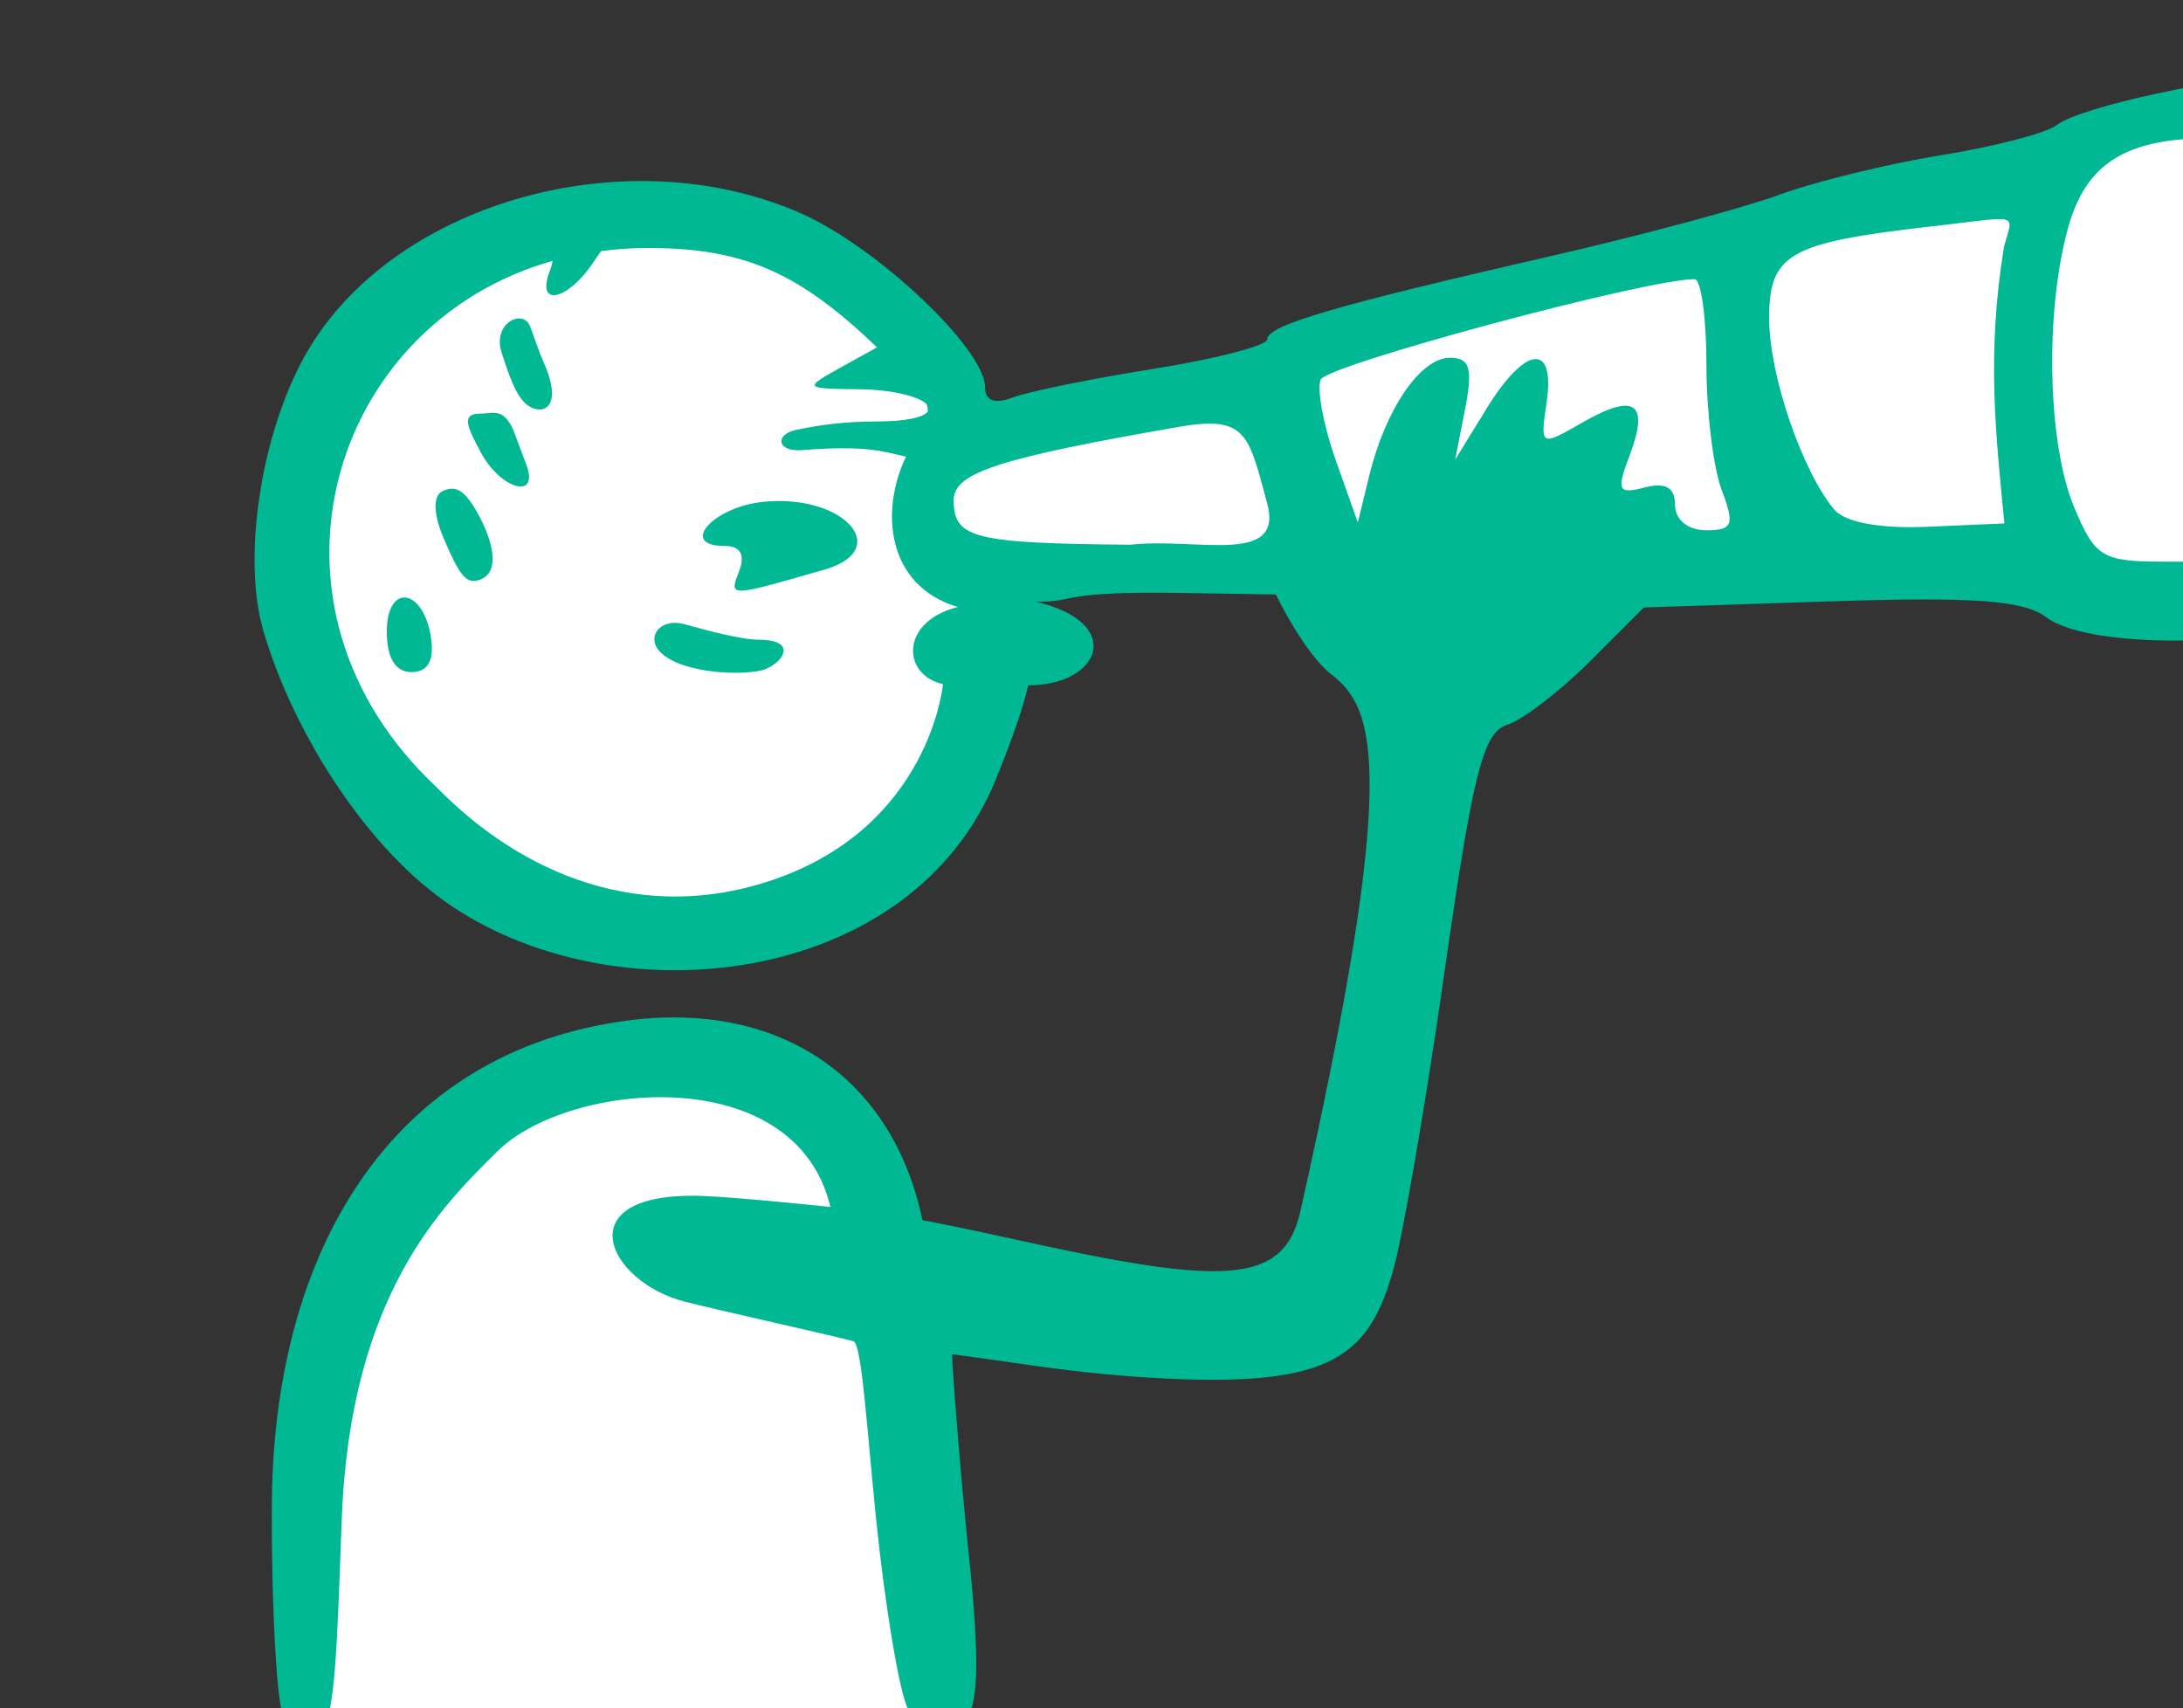 <?xml version="1.0" ?><svg height="134.352mm" viewBox="0 0 171.705 134.352" width="171.705mm" xmlns="http://www.w3.org/2000/svg">
    <rect x="0" y="0" width="171.705" height="134.352" fill="#333333" stroke="none"/>
    <path d="m 48663.23,14251.361 -396.207,98.785 c 0,0 -18.074,-31.67 -37.226,-45.459 -19.152,-13.789 -55.782,-40.182 -120.061,1.723 -64.279,41.906 -48.597,97.707 -26.093,136.488 8.738,15.297 47.999,59.249 119.939,52.463 71.939,-6.787 73.734,-103.416 73.734,-103.416 0,0 352.038,6.572 381.844,4.633 29.805,-1.939 33.398,-42.553 31.602,-88.121 -1.795,-45.568 -27.532,-57.096 -27.532,-57.096 z m -482.027,284.131 c -1.741,-0.01 -3.461,0.08 -5.152,0.268 -27.053,3.016 -75.245,27.572 -88.697,61.941 -14.125,36.088 -28.848,93.398 -18.793,137.242 1.676,23.592 196.547,22.623 193.554,-0.322 -2.992,-22.946 -13.647,-101.371 -19.033,-140.26 -5.05,-36.458 -35.769,-58.715 -61.879,-58.869 z" fill="#FFFFFF" paint-order="markers stroke fill" transform="translate(-141.932,203.091) matrix(0.265,0,0,0.265,-12572.291,-3971.935)"/>
    <path d="m 48656.727,14244.451 c -17.989,0 -61.378,9.374 -68.008,14.694 -2.942,2.36 -18.321,6.38 -34.174,8.935 -15.853,2.552 -37.532,7.846 -48.176,11.764 -10.644,3.917 -41.347,12.154 -68.228,18.305 -63.834,14.611 -83.786,20.468 -83.786,24.601 0,1.864 -15.186,5.81 -33.746,8.774 -18.559,2.96 -37.411,6.801 -41.894,8.529 -5.295,2.046 -8.164,0.934 -8.164,-3.174 -0.04,-11.31 -32.045,-41.519 -54.524,-51.465 -50.994,-22.555 -119.318,-3.937 -145.888,39.752 -14.041,23.111 -20.359,61.673 -13.762,84.166 8.521,29.056 29.275,62.602 53.484,79.985 49.611,35.63 138.762,26.36 163.989,-36.11 5.197,-12.869 8.046,-21.213 9.521,-27.748 21.454,0.06 29.088,-18.569 2.199,-24.83 12.829,0.208 5.641,-3.215 44.209,-2.572 l 27.119,0.451 c 0,0 8.351,17.445 16.551,23.773 12.989,10.025 20.142,28.395 -9.297,159.336 -4.951,22.024 -22.843,21.995 -84.252,8.405 -17.948,-3.972 -27.904,-5.807 -27.904,-5.807 -8.637,-41.218 -40.411,-63.636 -83.277,-59.75 -72.986,7.326 -110.187,67.666 -109.836,146.649 -0.06,31.138 1.713,58.042 3.47,60.201 15.525,19.079 15.186,-3.947 17.299,-58.67 2.572,-66.589 30.045,-92.894 46.252,-108.93 20.854,-20.634 88.359,-27.16 98.774,16.57 0,0 -27.865,-2.919 -37.924,-3.263 -40.853,-1.436 -28.522,25.504 -5.18,31.408 11.834,2.993 41.15,9.399 49.945,11.726 2.468,0.653 4.034,26.605 6.729,52.87 2.695,26.272 6.955,51.601 9.469,56.293 5.387,10.068 10.527,10.793 17.439,2.468 3.512,-4.235 3.708,-18.649 0.653,-47.713 -2.411,-22.903 -4.996,-55.989 -5.026,-60.08 17.474,2.27 32.915,5.109 53.26,6.594 58.237,4.249 69.818,-4.732 77.492,-30.842 2.881,-9.806 9.793,-49.782 15.361,-88.84 8.444,-59.258 11.521,-71.455 18.586,-73.699 4.657,-1.476 15.702,-9.925 24.547,-18.767 l 16.08,-16.08 55.397,-1.823 c 42.472,-1.399 57.396,-0.305 63.98,4.682 13.611,10.314 70.329,8.854 88.584,-2.275 18.523,-11.293 23.364,-20.257 27.408,-50.737 6.926,-52.208 -16.143,-107.756 -44.751,-107.756 z m -22.282,18.621 c 13.32,0 13.929,0.764 10.172,12.797 -10.937,36.549 -6.78,78.773 -3.998,112.883 h -20.021 c -18.442,0 -20.55,-1.274 -26.762,-16.146 -7.907,-18.924 -8.748,-57.923 -1.783,-82.992 5.306,-19.107 17.183,-26.542 42.392,-26.542 z m 33.725,6.614 c 1.876,-0.275 2.747,3.988 4.338,14.588 3.236,21.601 4.191,39.227 3.513,65.183 -0.269,10.389 -3.31,22.743 -6.752,27.455 -5.723,7.822 -6.52,6.994 -9.257,-9.584 -5.344,-32.355 -3.518,-83.286 3.322,-92.638 2.223,-3.041 3.71,-4.839 4.836,-5.004 z m -97.307,17.406 c 5.537,-0.195 3.878,1.751 2.141,8.227 -5.214,32.165 -2.435,55.434 0.125,82.093 l -22.725,0.989 c -14.235,0.622 -24.632,-1.309 -27.83,-5.163 -9.571,-11.533 -19.267,-40.014 -19.267,-56.603 0,-19.285 5.774,-22.562 48.281,-27.397 10.041,-1.141 15.953,-2.029 19.275,-2.146 z m -401.539,8.57 c 29.711,-0.231 45.957,7.317 69.026,29.332 l 0.136,0.172 -11.062,6.129 c -10.77,5.984 -10.61,6.124 6.119,6.299 9.013,0.09 17.561,2.068 19.715,4.473 0.238,0.706 0.351,1.385 0.367,2.058 -1.198,1.826 -6.616,2.991 -14.877,3.014 -9.75,0.04 -16.947,0.941 -24.42,2.553 -6.131,1.323 -5.628,6.582 2.035,5.961 18.412,-1.486 23.684,0.292 30.75,1.951 -7.668,15.884 -5.924,38.234 15.383,44.621 -17.124,4.241 -16.719,20.117 -4.406,22.881 0,0 -3.74,41.975 -50.205,58.006 -38.83,13.397 -74.683,-1.352 -100.082,-27.399 -57.366,-53.594 -31.968,-137.51 34.39,-156.219 -0.09,0.808 -0.349,1.792 -0.832,3.049 -4.165,10.847 5.364,8.811 13.065,-2.793 0.781,-1.176 1.501,-2.233 2.205,-3.178 4.12,-0.525 8.331,-0.875 12.693,-0.91 z m 311.869,9.26 c 1.92,0.02 3.492,11.427 3.492,25.34 0,13.914 2.043,30.669 4.543,37.236 3.92,10.319 3.293,11.942 -4.658,11.942 -5.362,0 -9.189,-3.138 -9.189,-7.526 0,-5.144 -2.846,-6.783 -9,-5.174 -7.915,2.071 -8.46,0.94 -4.526,-9.41 5.97,-15.703 1.648,-18.825 -13.791,-9.965 -12.713,7.295 -12.742,7.28 -10.806,-5.906 2.621,-17.877 -6.293,-16.925 -17.854,1.906 l -9.289,15.127 2.959,-15.127 c 2.347,-12.001 1.414,-15.13 -4.5,-15.13 -8.723,0 -19.105,15.141 -23.943,34.91 l -3.414,13.965 -6.557,-18.471 c -3.607,-10.158 -5.619,-20.913 -4.473,-23.901 1.658,-4.322 97.186,-29.99 111.006,-29.816 z m -349.05,11.656 c -3.214,0.09 -7.019,4.004 -5.043,10.155 2.154,6.706 4.371,13.321 7.808,15.681 4.504,3.092 10.387,0.524 4.924,-12.189 -1.774,-4.125 -1.469,-3.64 -4.271,-11.26 -0.619,-1.683 -1.958,-2.429 -3.418,-2.387 z m -7.524,28.002 c -1.21,0 -2.514,0.242 -3.988,0.242 -5.7,0 -3.664,4.123 0.312,11.555 5.879,10.988 17.54,14.201 13.434,3.498 -1.558,-4.05 -3.648,-9.903 -4.127,-10.861 -1.858,-3.716 -3.614,-4.425 -5.631,-4.434 z m 210.195,3.299 c 13.725,-0.951 14.637,5.779 19.471,23.414 5.162,18.831 -20.744,10.215 -40.658,12.432 -46.515,-0.419 -52.365,-1.899 -52.365,-13.246 0,-8.102 13.335,-12.434 66.838,-21.731 2.532,-0.44 4.754,-0.733 6.714,-0.869 z m -222.82,19.233 c -0.803,0.06 -1.613,0.327 -2.459,0.734 -3.15,1.517 -2.398,7.505 0.324,13.902 4.717,11.084 6.684,13.771 10.664,12.412 6.336,-2.161 4.097,-11.532 -0.742,-20.136 -3.034,-5.395 -5.378,-7.089 -7.787,-6.912 z m 101.363,3.816 c -2.641,-0.241 -5.477,-0.245 -8.453,0.05 -15.033,1.477 -25.386,13.117 -11.67,13.117 4.738,0 6.232,2.587 4.34,7.52 -2.971,7.74 -3.335,7.744 25.285,-0.483 18.035,-5.184 8.989,-18.515 -9.502,-20.201 z m -114.601,28.492 c -3.007,-0.439 -5.74,2.809 -5.74,10.1 0,7.821 2.55,12.021 7.302,12.021 4.851,0 6.809,-3.392 5.821,-10.105 -1.096,-7.452 -4.377,-11.577 -7.383,-12.016 z m 80.09,7.502 c -5.58,-0.185 -8.384,4.661 -4.887,8.438 6.469,6.988 26.39,7.332 31.4,5.306 5.73,-2.318 9.297,-8.662 -1.761,-8.732 -5.529,-0.03 -15.545,-2.762 -22.202,-4.608 -0.9,-0.249 -1.753,-0.378 -2.55,-0.404 z" fill="#00B894" transform="translate(-141.932,203.091) matrix(0.265,0,0,0.265,-12572.291,-3971.935)"/>
</svg>